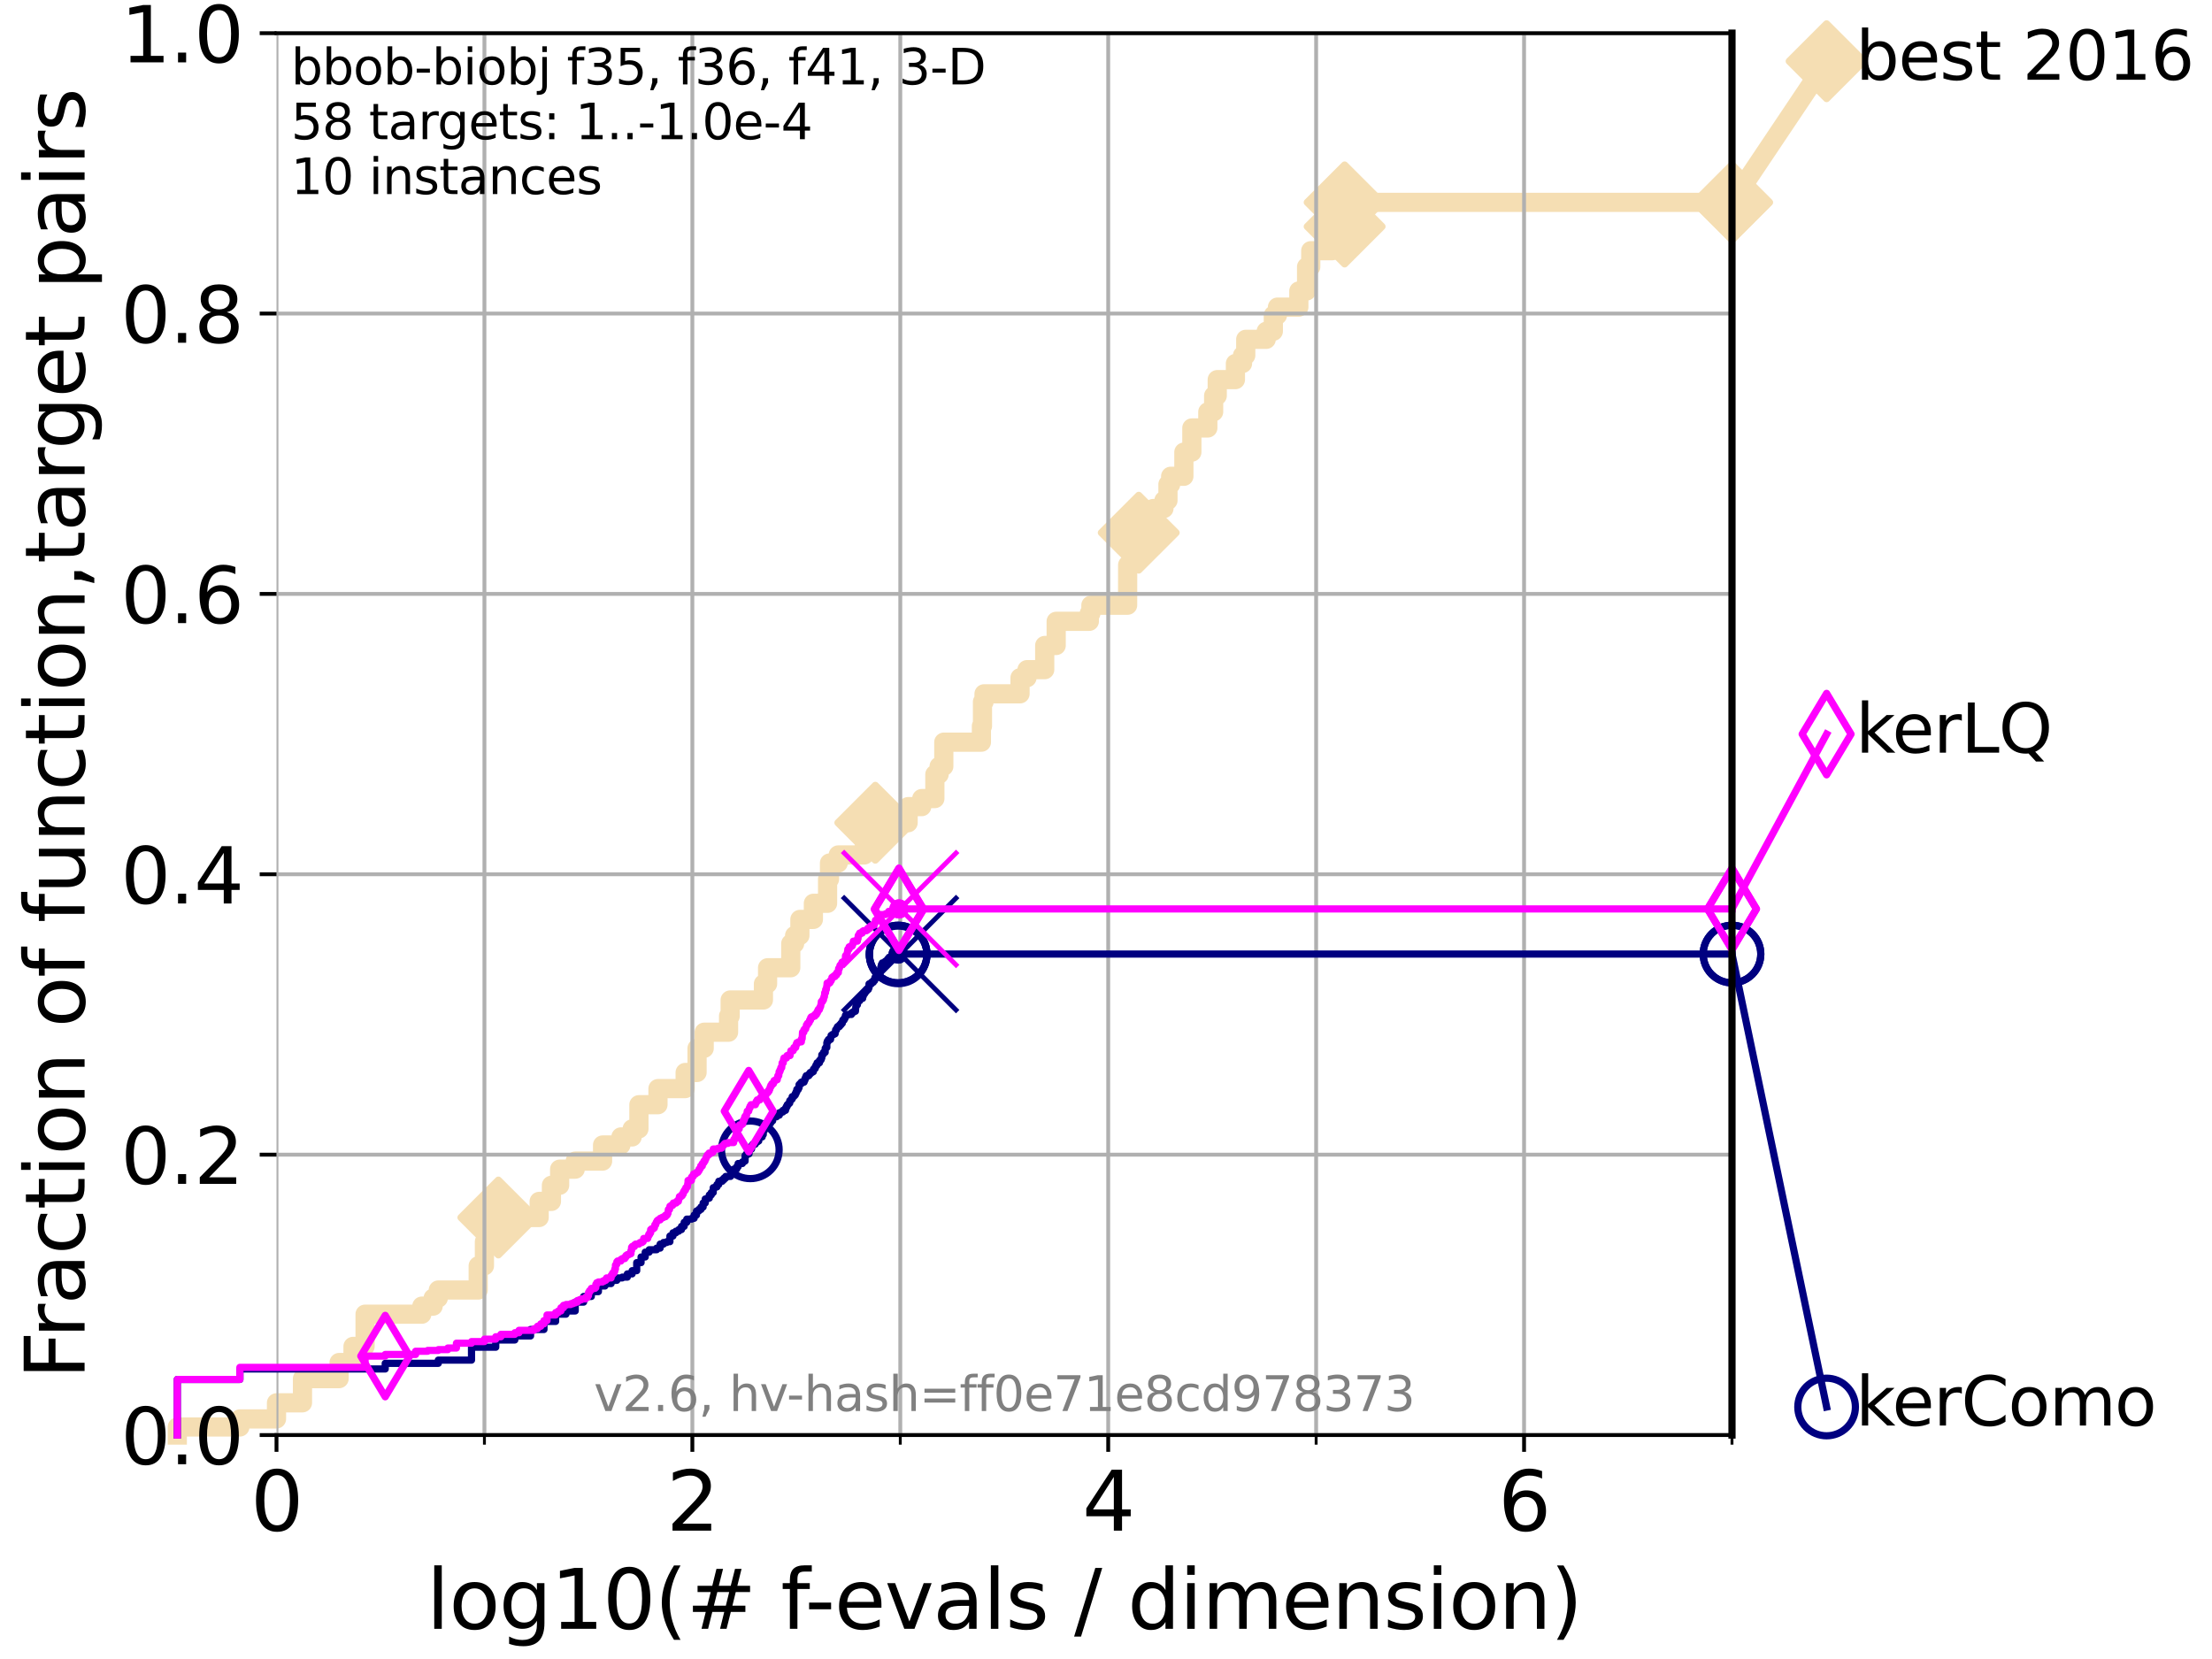 <?xml version="1.0" encoding="utf-8" standalone="no"?>
<!DOCTYPE svg PUBLIC "-//W3C//DTD SVG 1.1//EN"
  "http://www.w3.org/Graphics/SVG/1.1/DTD/svg11.dtd">
<svg xmlns:xlink="http://www.w3.org/1999/xlink" width="460.8pt" height="345.6pt" viewBox="0 0 460.8 345.6" xmlns="http://www.w3.org/2000/svg" version="1.1">
 <defs>
  <style type="text/css">*{stroke-linejoin: round; stroke-linecap: butt}</style>
 </defs>
 <g id="figure_1">
  <g id="patch_1">
   <path d="M 0 345.6 
L 460.8 345.6 
L 460.8 0 
L 0 0 
z
" style="fill: #ffffff"/>
  </g>
  <g id="axes_1">
   <g id="patch_2">
    <path d="M 57.6 298.944 
L 360.806 298.944 
L 360.806 6.912 
L 57.6 6.912 
z
" style="fill: #ffffff"/>
   </g>
   <g id="line2d_1">
    <path d="M 36.933 298.944 
L 36.933 297.266 
L 49.973 297.266 
L 49.973 295.587 
L 57.6 295.587 
L 57.6 292.231 
L 63.012 292.231 
L 63.012 287.196 
L 70.639 287.196 
L 70.639 283.839 
L 73.539 283.839 
L 73.539 280.482 
L 76.051 280.482 
L 76.051 273.769 
L 87.876 273.769 
L 87.876 272.09 
L 90.231 272.09 
L 90.231 270.412 
L 91.306 270.412 
L 91.306 268.734 
L 99.617 268.734 
L 99.617 263.699 
L 100.915 263.699 
L 100.915 258.664 
L 103.815 258.664 
L 103.815 253.629 
L 112.318 253.629 
L 112.318 250.272 
L 114.872 250.272 
L 114.872 246.915 
L 116.584 246.915 
L 116.584 243.559 
L 119.831 243.559 
L 119.831 241.88 
L 125.527 241.88 
L 125.527 238.524 
L 129.348 238.524 
L 129.348 236.845 
L 131.686 236.845 
L 131.686 235.167 
L 133.098 235.167 
L 133.098 230.132 
L 137.067 230.132 
L 137.067 226.775 
L 142.73 226.775 
L 142.73 223.418 
L 145.208 223.418 
L 145.208 218.383 
L 146.695 218.383 
L 146.695 215.027 
L 151.774 215.027 
L 151.774 211.67 
L 152.107 211.67 
L 152.107 208.313 
L 159.034 208.313 
L 159.034 204.957 
L 159.899 204.957 
L 159.899 201.6 
L 164.729 201.6 
L 164.729 196.565 
L 165.534 196.565 
L 165.534 194.887 
L 166.633 194.887 
L 166.633 191.53 
L 169.443 191.53 
L 169.443 188.173 
L 172.399 188.173 
L 172.399 183.138 
L 172.801 183.138 
L 172.801 179.782 
L 174.619 179.782 
L 174.619 178.103 
L 180.049 178.103 
L 180.049 176.425 
L 182.342 176.425 
L 182.342 171.39 
L 189.178 171.39 
L 189.178 168.033 
L 192.017 168.033 
L 192.017 166.355 
L 194.75 166.355 
L 194.75 161.32 
L 195.635 161.32 
L 195.635 159.641 
L 196.613 159.641 
L 196.613 154.606 
L 204.446 154.606 
L 204.446 151.25 
L 204.667 151.25 
L 204.667 146.215 
L 204.992 146.215 
L 204.992 144.536 
L 212.492 144.536 
L 212.492 141.18 
L 213.944 141.18 
L 213.944 139.501 
L 217.633 139.501 
L 217.633 134.466 
L 220.022 134.466 
L 220.022 129.431 
L 226.93 129.431 
L 226.93 127.753 
L 227.256 127.753 
L 227.256 126.074 
L 234.902 126.074 
L 234.915 117.683 
L 235.588 117.683 
L 235.588 112.648 
L 237.22 112.648 
L 237.22 110.969 
L 240.233 110.969 
L 240.233 105.934 
L 242.468 105.934 
L 242.468 104.256 
L 243.309 104.256 
L 243.309 100.899 
L 243.87 100.899 
L 243.87 99.221 
L 246.622 99.221 
L 246.622 94.186 
L 248.284 94.186 
L 248.284 89.151 
L 251.611 89.151 
L 251.611 85.794 
L 252.824 85.794 
L 252.824 82.438 
L 253.572 82.438 
L 253.572 79.081 
L 257.36 79.081 
L 257.36 75.724 
L 258.839 75.724 
L 258.839 74.046 
L 259.51 74.046 
L 259.51 70.689 
L 263.775 70.689 
L 263.775 69.011 
L 265.257 69.011 
L 265.257 65.654 
L 266.118 65.654 
L 266.118 63.976 
L 270.572 63.976 
L 270.572 60.619 
L 272.185 60.619 
L 272.185 55.584 
L 273.053 55.584 
L 273.053 52.227 
L 277.518 52.227 
L 277.518 47.192 
L 280.11 47.192 
L 280.11 42.157 
L 360.806 42.157 
L 360.806 42.157 
" style="fill: none; stroke: #f5deb3; stroke-width: 4; stroke-linecap: square"/>
   </g>
   <g id="line2d_2">
    <defs>
     <path id="m4612934dc3" d="M -0 7.778 
L 7.778 0 
L 0 -7.778 
L -7.778 -0 
z
" style="stroke: #f5deb3; stroke-width: 1.5; stroke-linejoin: miter"/>
    </defs>
    <g>
     <use xlink:href="#m4612934dc3" x="103.815" y="253.629" style="fill: #f5deb3; stroke: #f5deb3; stroke-width: 1.5; stroke-linejoin: miter"/>
     <use xlink:href="#m4612934dc3" x="182.342" y="171.39" style="fill: #f5deb3; stroke: #f5deb3; stroke-width: 1.5; stroke-linejoin: miter"/>
     <use xlink:href="#m4612934dc3" x="237.22" y="110.969" style="fill: #f5deb3; stroke: #f5deb3; stroke-width: 1.5; stroke-linejoin: miter"/>
     <use xlink:href="#m4612934dc3" x="280.11" y="47.192" style="fill: #f5deb3; stroke: #f5deb3; stroke-width: 1.5; stroke-linejoin: miter"/>
     <use xlink:href="#m4612934dc3" x="280.11" y="42.157" style="fill: #f5deb3; stroke: #f5deb3; stroke-width: 1.5; stroke-linejoin: miter"/>
     <use xlink:href="#m4612934dc3" x="360.806" y="42.157" style="fill: #f5deb3; stroke: #f5deb3; stroke-width: 1.5; stroke-linejoin: miter"/>
    </g>
   </g>
   <g id="line2d_3">
    <path style="fill: none; stroke: #f5deb3; stroke-width: 4; stroke-linecap: square"/>
    <g/>
   </g>
   <g id="line2d_4">
    <path d="M 360.806 42.157 
L 380.515 12.753 
" style="fill: none; stroke: #f5deb3; stroke-width: 4; stroke-linecap: square"/>
    <g>
     <use xlink:href="#m4612934dc3" x="360.806" y="42.157" style="fill: #f5deb3; stroke: #f5deb3; stroke-width: 1.5; stroke-linejoin: miter"/>
     <use xlink:href="#m4612934dc3" x="380.515" y="12.753" style="fill: #f5deb3; stroke: #f5deb3; stroke-width: 1.5; stroke-linejoin: miter"/>
    </g>
   </g>
   <g id="matplotlib.axis_1">
    <g id="xtick_1">
     <g id="line2d_5">
      <path d="M 57.6 298.944 
L 57.6 6.912 
" clip-path="url(#p4a534bce22)" style="fill: none; stroke: #b0b0b0; stroke-width: 0.8; stroke-linecap: square"/>
     </g>
     <g id="line2d_6">
      <defs>
       <path id="mc78ce3e5a0" d="M 0 0 
L 0 3.5 
" style="stroke: #000000; stroke-width: 0.8"/>
      </defs>
      <g>
       <use xlink:href="#mc78ce3e5a0" x="57.6" y="298.944" style="stroke: #000000; stroke-width: 0.8"/>
      </g>
     </g>
     <g id="text_1">
      <!-- 0 -->
      <g transform="translate(52.192 318.861) scale(0.17 -0.17)">
       <defs>
        <path id="DejaVuSans-30" d="M 2034 4250 
Q 1547 4250 1301 3770 
Q 1056 3291 1056 2328 
Q 1056 1369 1301 889 
Q 1547 409 2034 409 
Q 2525 409 2770 889 
Q 3016 1369 3016 2328 
Q 3016 3291 2770 3770 
Q 2525 4250 2034 4250 
z
M 2034 4750 
Q 2819 4750 3233 4129 
Q 3647 3509 3647 2328 
Q 3647 1150 3233 529 
Q 2819 -91 2034 -91 
Q 1250 -91 836 529 
Q 422 1150 422 2328 
Q 422 3509 836 4129 
Q 1250 4750 2034 4750 
z
" transform="scale(0.016)"/>
       </defs>
       <use xlink:href="#DejaVuSans-30"/>
      </g>
     </g>
    </g>
    <g id="xtick_2">
     <g id="line2d_7">
      <path d="M 144.23 298.944 
L 144.23 6.912 
" clip-path="url(#p4a534bce22)" style="fill: none; stroke: #b0b0b0; stroke-width: 0.8; stroke-linecap: square"/>
     </g>
     <g id="line2d_8">
      <g>
       <use xlink:href="#mc78ce3e5a0" x="144.23" y="298.944" style="stroke: #000000; stroke-width: 0.8"/>
      </g>
     </g>
     <g id="text_2">
      <!-- 2 -->
      <g transform="translate(138.822 318.861) scale(0.17 -0.17)">
       <defs>
        <path id="DejaVuSans-32" d="M 1228 531 
L 3431 531 
L 3431 0 
L 469 0 
L 469 531 
Q 828 903 1448 1529 
Q 2069 2156 2228 2338 
Q 2531 2678 2651 2914 
Q 2772 3150 2772 3378 
Q 2772 3750 2511 3984 
Q 2250 4219 1831 4219 
Q 1534 4219 1204 4116 
Q 875 4013 500 3803 
L 500 4441 
Q 881 4594 1212 4672 
Q 1544 4750 1819 4750 
Q 2544 4750 2975 4387 
Q 3406 4025 3406 3419 
Q 3406 3131 3298 2873 
Q 3191 2616 2906 2266 
Q 2828 2175 2409 1742 
Q 1991 1309 1228 531 
z
" transform="scale(0.016)"/>
       </defs>
       <use xlink:href="#DejaVuSans-32"/>
      </g>
     </g>
    </g>
    <g id="xtick_3">
     <g id="line2d_9">
      <path d="M 230.861 298.944 
L 230.861 6.912 
" clip-path="url(#p4a534bce22)" style="fill: none; stroke: #b0b0b0; stroke-width: 0.8; stroke-linecap: square"/>
     </g>
     <g id="line2d_10">
      <g>
       <use xlink:href="#mc78ce3e5a0" x="230.861" y="298.944" style="stroke: #000000; stroke-width: 0.8"/>
      </g>
     </g>
     <g id="text_3">
      <!-- 4 -->
      <g transform="translate(225.453 318.861) scale(0.17 -0.17)">
       <defs>
        <path id="DejaVuSans-34" d="M 2419 4116 
L 825 1625 
L 2419 1625 
L 2419 4116 
z
M 2253 4666 
L 3047 4666 
L 3047 1625 
L 3713 1625 
L 3713 1100 
L 3047 1100 
L 3047 0 
L 2419 0 
L 2419 1100 
L 313 1100 
L 313 1709 
L 2253 4666 
z
" transform="scale(0.016)"/>
       </defs>
       <use xlink:href="#DejaVuSans-34"/>
      </g>
     </g>
    </g>
    <g id="xtick_4">
     <g id="line2d_11">
      <path d="M 317.491 298.944 
L 317.491 6.912 
" clip-path="url(#p4a534bce22)" style="fill: none; stroke: #b0b0b0; stroke-width: 0.8; stroke-linecap: square"/>
     </g>
     <g id="line2d_12">
      <g>
       <use xlink:href="#mc78ce3e5a0" x="317.491" y="298.944" style="stroke: #000000; stroke-width: 0.8"/>
      </g>
     </g>
     <g id="text_4">
      <!-- 6 -->
      <g transform="translate(312.083 318.861) scale(0.17 -0.17)">
       <defs>
        <path id="DejaVuSans-36" d="M 2113 2584 
Q 1688 2584 1439 2293 
Q 1191 2003 1191 1497 
Q 1191 994 1439 701 
Q 1688 409 2113 409 
Q 2538 409 2786 701 
Q 3034 994 3034 1497 
Q 3034 2003 2786 2293 
Q 2538 2584 2113 2584 
z
M 3366 4563 
L 3366 3988 
Q 3128 4100 2886 4159 
Q 2644 4219 2406 4219 
Q 1781 4219 1451 3797 
Q 1122 3375 1075 2522 
Q 1259 2794 1537 2939 
Q 1816 3084 2150 3084 
Q 2853 3084 3261 2657 
Q 3669 2231 3669 1497 
Q 3669 778 3244 343 
Q 2819 -91 2113 -91 
Q 1303 -91 875 529 
Q 447 1150 447 2328 
Q 447 3434 972 4092 
Q 1497 4750 2381 4750 
Q 2619 4750 2861 4703 
Q 3103 4656 3366 4563 
z
" transform="scale(0.016)"/>
       </defs>
       <use xlink:href="#DejaVuSans-36"/>
      </g>
     </g>
    </g>
    <g id="xtick_5">
     <g id="line2d_13">
      <path d="M 100.915 298.944 
L 100.915 6.912 
" clip-path="url(#p4a534bce22)" style="fill: none; stroke: #b0b0b0; stroke-width: 0.8; stroke-linecap: square"/>
     </g>
     <g id="line2d_14">
      <defs>
       <path id="m0570fba254" d="M 0 0 
L 0 2 
" style="stroke: #000000; stroke-width: 0.6"/>
      </defs>
      <g>
       <use xlink:href="#m0570fba254" x="100.915" y="298.944" style="stroke: #000000; stroke-width: 0.6"/>
      </g>
     </g>
    </g>
    <g id="xtick_6">
     <g id="line2d_15">
      <path d="M 187.546 298.944 
L 187.546 6.912 
" clip-path="url(#p4a534bce22)" style="fill: none; stroke: #b0b0b0; stroke-width: 0.8; stroke-linecap: square"/>
     </g>
     <g id="line2d_16">
      <g>
       <use xlink:href="#m0570fba254" x="187.546" y="298.944" style="stroke: #000000; stroke-width: 0.6"/>
      </g>
     </g>
    </g>
    <g id="xtick_7">
     <g id="line2d_17">
      <path d="M 274.176 298.944 
L 274.176 6.912 
" clip-path="url(#p4a534bce22)" style="fill: none; stroke: #b0b0b0; stroke-width: 0.8; stroke-linecap: square"/>
     </g>
     <g id="line2d_18">
      <g>
       <use xlink:href="#m0570fba254" x="274.176" y="298.944" style="stroke: #000000; stroke-width: 0.6"/>
      </g>
     </g>
    </g>
    <g id="xtick_8">
     <g id="line2d_19">
      <path d="M 360.806 298.944 
L 360.806 6.912 
" clip-path="url(#p4a534bce22)" style="fill: none; stroke: #b0b0b0; stroke-width: 0.8; stroke-linecap: square"/>
     </g>
     <g id="line2d_20">
      <g>
       <use xlink:href="#m0570fba254" x="360.806" y="298.944" style="stroke: #000000; stroke-width: 0.6"/>
      </g>
     </g>
    </g>
    <g id="text_5">
     <!-- log10(# f-evals / dimension) -->
     <g transform="translate(88.823 339.314) scale(0.17 -0.17)">
      <defs>
       <path id="DejaVuSans-6c" d="M 603 4863 
L 1178 4863 
L 1178 0 
L 603 0 
L 603 4863 
z
" transform="scale(0.016)"/>
       <path id="DejaVuSans-6f" d="M 1959 3097 
Q 1497 3097 1228 2736 
Q 959 2375 959 1747 
Q 959 1119 1226 758 
Q 1494 397 1959 397 
Q 2419 397 2687 759 
Q 2956 1122 2956 1747 
Q 2956 2369 2687 2733 
Q 2419 3097 1959 3097 
z
M 1959 3584 
Q 2709 3584 3137 3096 
Q 3566 2609 3566 1747 
Q 3566 888 3137 398 
Q 2709 -91 1959 -91 
Q 1206 -91 779 398 
Q 353 888 353 1747 
Q 353 2609 779 3096 
Q 1206 3584 1959 3584 
z
" transform="scale(0.016)"/>
       <path id="DejaVuSans-67" d="M 2906 1791 
Q 2906 2416 2648 2759 
Q 2391 3103 1925 3103 
Q 1463 3103 1205 2759 
Q 947 2416 947 1791 
Q 947 1169 1205 825 
Q 1463 481 1925 481 
Q 2391 481 2648 825 
Q 2906 1169 2906 1791 
z
M 3481 434 
Q 3481 -459 3084 -895 
Q 2688 -1331 1869 -1331 
Q 1566 -1331 1297 -1286 
Q 1028 -1241 775 -1147 
L 775 -588 
Q 1028 -725 1275 -790 
Q 1522 -856 1778 -856 
Q 2344 -856 2625 -561 
Q 2906 -266 2906 331 
L 2906 616 
Q 2728 306 2450 153 
Q 2172 0 1784 0 
Q 1141 0 747 490 
Q 353 981 353 1791 
Q 353 2603 747 3093 
Q 1141 3584 1784 3584 
Q 2172 3584 2450 3431 
Q 2728 3278 2906 2969 
L 2906 3500 
L 3481 3500 
L 3481 434 
z
" transform="scale(0.016)"/>
       <path id="DejaVuSans-31" d="M 794 531 
L 1825 531 
L 1825 4091 
L 703 3866 
L 703 4441 
L 1819 4666 
L 2450 4666 
L 2450 531 
L 3481 531 
L 3481 0 
L 794 0 
L 794 531 
z
" transform="scale(0.016)"/>
       <path id="DejaVuSans-28" d="M 1984 4856 
Q 1566 4138 1362 3434 
Q 1159 2731 1159 2009 
Q 1159 1288 1364 580 
Q 1569 -128 1984 -844 
L 1484 -844 
Q 1016 -109 783 600 
Q 550 1309 550 2009 
Q 550 2706 781 3412 
Q 1013 4119 1484 4856 
L 1984 4856 
z
" transform="scale(0.016)"/>
       <path id="DejaVuSans-23" d="M 3272 2816 
L 2363 2816 
L 2100 1772 
L 3016 1772 
L 3272 2816 
z
M 2803 4594 
L 2478 3297 
L 3391 3297 
L 3719 4594 
L 4219 4594 
L 3897 3297 
L 4872 3297 
L 4872 2816 
L 3775 2816 
L 3519 1772 
L 4513 1772 
L 4513 1294 
L 3397 1294 
L 3072 0 
L 2572 0 
L 2894 1294 
L 1978 1294 
L 1656 0 
L 1153 0 
L 1478 1294 
L 494 1294 
L 494 1772 
L 1594 1772 
L 1856 2816 
L 850 2816 
L 850 3297 
L 1978 3297 
L 2297 4594 
L 2803 4594 
z
" transform="scale(0.016)"/>
       <path id="DejaVuSans-20" transform="scale(0.016)"/>
       <path id="DejaVuSans-66" d="M 2375 4863 
L 2375 4384 
L 1825 4384 
Q 1516 4384 1395 4259 
Q 1275 4134 1275 3809 
L 1275 3500 
L 2222 3500 
L 2222 3053 
L 1275 3053 
L 1275 0 
L 697 0 
L 697 3053 
L 147 3053 
L 147 3500 
L 697 3500 
L 697 3744 
Q 697 4328 969 4595 
Q 1241 4863 1831 4863 
L 2375 4863 
z
" transform="scale(0.016)"/>
       <path id="DejaVuSans-2d" d="M 313 2009 
L 1997 2009 
L 1997 1497 
L 313 1497 
L 313 2009 
z
" transform="scale(0.016)"/>
       <path id="DejaVuSans-65" d="M 3597 1894 
L 3597 1613 
L 953 1613 
Q 991 1019 1311 708 
Q 1631 397 2203 397 
Q 2534 397 2845 478 
Q 3156 559 3463 722 
L 3463 178 
Q 3153 47 2828 -22 
Q 2503 -91 2169 -91 
Q 1331 -91 842 396 
Q 353 884 353 1716 
Q 353 2575 817 3079 
Q 1281 3584 2069 3584 
Q 2775 3584 3186 3129 
Q 3597 2675 3597 1894 
z
M 3022 2063 
Q 3016 2534 2758 2815 
Q 2500 3097 2075 3097 
Q 1594 3097 1305 2825 
Q 1016 2553 972 2059 
L 3022 2063 
z
" transform="scale(0.016)"/>
       <path id="DejaVuSans-76" d="M 191 3500 
L 800 3500 
L 1894 563 
L 2988 3500 
L 3597 3500 
L 2284 0 
L 1503 0 
L 191 3500 
z
" transform="scale(0.016)"/>
       <path id="DejaVuSans-61" d="M 2194 1759 
Q 1497 1759 1228 1600 
Q 959 1441 959 1056 
Q 959 750 1161 570 
Q 1363 391 1709 391 
Q 2188 391 2477 730 
Q 2766 1069 2766 1631 
L 2766 1759 
L 2194 1759 
z
M 3341 1997 
L 3341 0 
L 2766 0 
L 2766 531 
Q 2569 213 2275 61 
Q 1981 -91 1556 -91 
Q 1019 -91 701 211 
Q 384 513 384 1019 
Q 384 1609 779 1909 
Q 1175 2209 1959 2209 
L 2766 2209 
L 2766 2266 
Q 2766 2663 2505 2880 
Q 2244 3097 1772 3097 
Q 1472 3097 1187 3025 
Q 903 2953 641 2809 
L 641 3341 
Q 956 3463 1253 3523 
Q 1550 3584 1831 3584 
Q 2591 3584 2966 3190 
Q 3341 2797 3341 1997 
z
" transform="scale(0.016)"/>
       <path id="DejaVuSans-73" d="M 2834 3397 
L 2834 2853 
Q 2591 2978 2328 3040 
Q 2066 3103 1784 3103 
Q 1356 3103 1142 2972 
Q 928 2841 928 2578 
Q 928 2378 1081 2264 
Q 1234 2150 1697 2047 
L 1894 2003 
Q 2506 1872 2764 1633 
Q 3022 1394 3022 966 
Q 3022 478 2636 193 
Q 2250 -91 1575 -91 
Q 1294 -91 989 -36 
Q 684 19 347 128 
L 347 722 
Q 666 556 975 473 
Q 1284 391 1588 391 
Q 1994 391 2212 530 
Q 2431 669 2431 922 
Q 2431 1156 2273 1281 
Q 2116 1406 1581 1522 
L 1381 1569 
Q 847 1681 609 1914 
Q 372 2147 372 2553 
Q 372 3047 722 3315 
Q 1072 3584 1716 3584 
Q 2034 3584 2315 3537 
Q 2597 3491 2834 3397 
z
" transform="scale(0.016)"/>
       <path id="DejaVuSans-2f" d="M 1625 4666 
L 2156 4666 
L 531 -594 
L 0 -594 
L 1625 4666 
z
" transform="scale(0.016)"/>
       <path id="DejaVuSans-64" d="M 2906 2969 
L 2906 4863 
L 3481 4863 
L 3481 0 
L 2906 0 
L 2906 525 
Q 2725 213 2448 61 
Q 2172 -91 1784 -91 
Q 1150 -91 751 415 
Q 353 922 353 1747 
Q 353 2572 751 3078 
Q 1150 3584 1784 3584 
Q 2172 3584 2448 3432 
Q 2725 3281 2906 2969 
z
M 947 1747 
Q 947 1113 1208 752 
Q 1469 391 1925 391 
Q 2381 391 2643 752 
Q 2906 1113 2906 1747 
Q 2906 2381 2643 2742 
Q 2381 3103 1925 3103 
Q 1469 3103 1208 2742 
Q 947 2381 947 1747 
z
" transform="scale(0.016)"/>
       <path id="DejaVuSans-69" d="M 603 3500 
L 1178 3500 
L 1178 0 
L 603 0 
L 603 3500 
z
M 603 4863 
L 1178 4863 
L 1178 4134 
L 603 4134 
L 603 4863 
z
" transform="scale(0.016)"/>
       <path id="DejaVuSans-6d" d="M 3328 2828 
Q 3544 3216 3844 3400 
Q 4144 3584 4550 3584 
Q 5097 3584 5394 3201 
Q 5691 2819 5691 2113 
L 5691 0 
L 5113 0 
L 5113 2094 
Q 5113 2597 4934 2840 
Q 4756 3084 4391 3084 
Q 3944 3084 3684 2787 
Q 3425 2491 3425 1978 
L 3425 0 
L 2847 0 
L 2847 2094 
Q 2847 2600 2669 2842 
Q 2491 3084 2119 3084 
Q 1678 3084 1418 2786 
Q 1159 2488 1159 1978 
L 1159 0 
L 581 0 
L 581 3500 
L 1159 3500 
L 1159 2956 
Q 1356 3278 1631 3431 
Q 1906 3584 2284 3584 
Q 2666 3584 2933 3390 
Q 3200 3197 3328 2828 
z
" transform="scale(0.016)"/>
       <path id="DejaVuSans-6e" d="M 3513 2113 
L 3513 0 
L 2938 0 
L 2938 2094 
Q 2938 2591 2744 2837 
Q 2550 3084 2163 3084 
Q 1697 3084 1428 2787 
Q 1159 2491 1159 1978 
L 1159 0 
L 581 0 
L 581 3500 
L 1159 3500 
L 1159 2956 
Q 1366 3272 1645 3428 
Q 1925 3584 2291 3584 
Q 2894 3584 3203 3211 
Q 3513 2838 3513 2113 
z
" transform="scale(0.016)"/>
       <path id="DejaVuSans-29" d="M 513 4856 
L 1013 4856 
Q 1481 4119 1714 3412 
Q 1947 2706 1947 2009 
Q 1947 1309 1714 600 
Q 1481 -109 1013 -844 
L 513 -844 
Q 928 -128 1133 580 
Q 1338 1288 1338 2009 
Q 1338 2731 1133 3434 
Q 928 4138 513 4856 
z
" transform="scale(0.016)"/>
      </defs>
      <use xlink:href="#DejaVuSans-6c"/>
      <use xlink:href="#DejaVuSans-6f" x="27.783"/>
      <use xlink:href="#DejaVuSans-67" x="88.965"/>
      <use xlink:href="#DejaVuSans-31" x="152.441"/>
      <use xlink:href="#DejaVuSans-30" x="216.064"/>
      <use xlink:href="#DejaVuSans-28" x="279.688"/>
      <use xlink:href="#DejaVuSans-23" x="318.701"/>
      <use xlink:href="#DejaVuSans-20" x="402.49"/>
      <use xlink:href="#DejaVuSans-66" x="434.277"/>
      <use xlink:href="#DejaVuSans-2d" x="463.982"/>
      <use xlink:href="#DejaVuSans-65" x="500.066"/>
      <use xlink:href="#DejaVuSans-76" x="561.59"/>
      <use xlink:href="#DejaVuSans-61" x="620.77"/>
      <use xlink:href="#DejaVuSans-6c" x="682.049"/>
      <use xlink:href="#DejaVuSans-73" x="709.832"/>
      <use xlink:href="#DejaVuSans-20" x="761.932"/>
      <use xlink:href="#DejaVuSans-2f" x="793.719"/>
      <use xlink:href="#DejaVuSans-20" x="827.41"/>
      <use xlink:href="#DejaVuSans-64" x="859.197"/>
      <use xlink:href="#DejaVuSans-69" x="922.674"/>
      <use xlink:href="#DejaVuSans-6d" x="950.457"/>
      <use xlink:href="#DejaVuSans-65" x="1047.869"/>
      <use xlink:href="#DejaVuSans-6e" x="1109.393"/>
      <use xlink:href="#DejaVuSans-73" x="1172.771"/>
      <use xlink:href="#DejaVuSans-69" x="1224.871"/>
      <use xlink:href="#DejaVuSans-6f" x="1252.654"/>
      <use xlink:href="#DejaVuSans-6e" x="1313.836"/>
      <use xlink:href="#DejaVuSans-29" x="1377.215"/>
     </g>
    </g>
   </g>
   <g id="matplotlib.axis_2">
    <g id="ytick_1">
     <g id="line2d_21">
      <path d="M 57.6 298.944 
L 360.806 298.944 
" clip-path="url(#p4a534bce22)" style="fill: none; stroke: #b0b0b0; stroke-width: 0.8; stroke-linecap: square"/>
     </g>
     <g id="line2d_22">
      <defs>
       <path id="md030d5654c" d="M 0 0 
L -3.5 0 
" style="stroke: #000000; stroke-width: 0.8"/>
      </defs>
      <g>
       <use xlink:href="#md030d5654c" x="57.6" y="298.944" style="stroke: #000000; stroke-width: 0.8"/>
      </g>
     </g>
     <g id="text_6">
      <!-- 0.0 -->
      <g transform="translate(25.155 305.023) scale(0.16 -0.16)">
       <defs>
        <path id="DejaVuSans-2e" d="M 684 794 
L 1344 794 
L 1344 0 
L 684 0 
L 684 794 
z
" transform="scale(0.016)"/>
       </defs>
       <use xlink:href="#DejaVuSans-30"/>
       <use xlink:href="#DejaVuSans-2e" x="63.623"/>
       <use xlink:href="#DejaVuSans-30" x="95.41"/>
      </g>
     </g>
    </g>
    <g id="ytick_2">
     <g id="line2d_23">
      <path d="M 57.6 240.538 
L 360.806 240.538 
" clip-path="url(#p4a534bce22)" style="fill: none; stroke: #b0b0b0; stroke-width: 0.8; stroke-linecap: square"/>
     </g>
     <g id="line2d_24">
      <g>
       <use xlink:href="#md030d5654c" x="57.6" y="240.538" style="stroke: #000000; stroke-width: 0.8"/>
      </g>
     </g>
     <g id="text_7">
      <!-- 0.2 -->
      <g transform="translate(25.155 246.616) scale(0.16 -0.16)">
       <use xlink:href="#DejaVuSans-30"/>
       <use xlink:href="#DejaVuSans-2e" x="63.623"/>
       <use xlink:href="#DejaVuSans-32" x="95.41"/>
      </g>
     </g>
    </g>
    <g id="ytick_3">
     <g id="line2d_25">
      <path d="M 57.6 182.131 
L 360.806 182.131 
" clip-path="url(#p4a534bce22)" style="fill: none; stroke: #b0b0b0; stroke-width: 0.8; stroke-linecap: square"/>
     </g>
     <g id="line2d_26">
      <g>
       <use xlink:href="#md030d5654c" x="57.6" y="182.131" style="stroke: #000000; stroke-width: 0.8"/>
      </g>
     </g>
     <g id="text_8">
      <!-- 0.4 -->
      <g transform="translate(25.155 188.21) scale(0.16 -0.16)">
       <use xlink:href="#DejaVuSans-30"/>
       <use xlink:href="#DejaVuSans-2e" x="63.623"/>
       <use xlink:href="#DejaVuSans-34" x="95.41"/>
      </g>
     </g>
    </g>
    <g id="ytick_4">
     <g id="line2d_27">
      <path d="M 57.6 123.725 
L 360.806 123.725 
" clip-path="url(#p4a534bce22)" style="fill: none; stroke: #b0b0b0; stroke-width: 0.8; stroke-linecap: square"/>
     </g>
     <g id="line2d_28">
      <g>
       <use xlink:href="#md030d5654c" x="57.6" y="123.725" style="stroke: #000000; stroke-width: 0.8"/>
      </g>
     </g>
     <g id="text_9">
      <!-- 0.6 -->
      <g transform="translate(25.155 129.804) scale(0.16 -0.16)">
       <use xlink:href="#DejaVuSans-30"/>
       <use xlink:href="#DejaVuSans-2e" x="63.623"/>
       <use xlink:href="#DejaVuSans-36" x="95.41"/>
      </g>
     </g>
    </g>
    <g id="ytick_5">
     <g id="line2d_29">
      <path d="M 57.6 65.318 
L 360.806 65.318 
" clip-path="url(#p4a534bce22)" style="fill: none; stroke: #b0b0b0; stroke-width: 0.8; stroke-linecap: square"/>
     </g>
     <g id="line2d_30">
      <g>
       <use xlink:href="#md030d5654c" x="57.6" y="65.318" style="stroke: #000000; stroke-width: 0.8"/>
      </g>
     </g>
     <g id="text_10">
      <!-- 0.8 -->
      <g transform="translate(25.155 71.397) scale(0.16 -0.16)">
       <defs>
        <path id="DejaVuSans-38" d="M 2034 2216 
Q 1584 2216 1326 1975 
Q 1069 1734 1069 1313 
Q 1069 891 1326 650 
Q 1584 409 2034 409 
Q 2484 409 2743 651 
Q 3003 894 3003 1313 
Q 3003 1734 2745 1975 
Q 2488 2216 2034 2216 
z
M 1403 2484 
Q 997 2584 770 2862 
Q 544 3141 544 3541 
Q 544 4100 942 4425 
Q 1341 4750 2034 4750 
Q 2731 4750 3128 4425 
Q 3525 4100 3525 3541 
Q 3525 3141 3298 2862 
Q 3072 2584 2669 2484 
Q 3125 2378 3379 2068 
Q 3634 1759 3634 1313 
Q 3634 634 3220 271 
Q 2806 -91 2034 -91 
Q 1263 -91 848 271 
Q 434 634 434 1313 
Q 434 1759 690 2068 
Q 947 2378 1403 2484 
z
M 1172 3481 
Q 1172 3119 1398 2916 
Q 1625 2713 2034 2713 
Q 2441 2713 2670 2916 
Q 2900 3119 2900 3481 
Q 2900 3844 2670 4047 
Q 2441 4250 2034 4250 
Q 1625 4250 1398 4047 
Q 1172 3844 1172 3481 
z
" transform="scale(0.016)"/>
       </defs>
       <use xlink:href="#DejaVuSans-30"/>
       <use xlink:href="#DejaVuSans-2e" x="63.623"/>
       <use xlink:href="#DejaVuSans-38" x="95.41"/>
      </g>
     </g>
    </g>
    <g id="ytick_6">
     <g id="line2d_31">
      <path d="M 57.6 6.912 
L 360.806 6.912 
" clip-path="url(#p4a534bce22)" style="fill: none; stroke: #b0b0b0; stroke-width: 0.8; stroke-linecap: square"/>
     </g>
     <g id="line2d_32">
      <g>
       <use xlink:href="#md030d5654c" x="57.6" y="6.912" style="stroke: #000000; stroke-width: 0.8"/>
      </g>
     </g>
     <g id="text_11">
      <!-- 1.0 -->
      <g transform="translate(25.155 12.991) scale(0.16 -0.16)">
       <use xlink:href="#DejaVuSans-31"/>
       <use xlink:href="#DejaVuSans-2e" x="63.623"/>
       <use xlink:href="#DejaVuSans-30" x="95.41"/>
      </g>
     </g>
    </g>
    <g id="text_12">
     <!-- Fraction of function,target pairs -->
     <g transform="translate(17.62 287.313) rotate(-90) scale(0.17 -0.17)">
      <defs>
       <path id="DejaVuSans-46" d="M 628 4666 
L 3309 4666 
L 3309 4134 
L 1259 4134 
L 1259 2759 
L 3109 2759 
L 3109 2228 
L 1259 2228 
L 1259 0 
L 628 0 
L 628 4666 
z
" transform="scale(0.016)"/>
       <path id="DejaVuSans-72" d="M 2631 2963 
Q 2534 3019 2420 3045 
Q 2306 3072 2169 3072 
Q 1681 3072 1420 2755 
Q 1159 2438 1159 1844 
L 1159 0 
L 581 0 
L 581 3500 
L 1159 3500 
L 1159 2956 
Q 1341 3275 1631 3429 
Q 1922 3584 2338 3584 
Q 2397 3584 2469 3576 
Q 2541 3569 2628 3553 
L 2631 2963 
z
" transform="scale(0.016)"/>
       <path id="DejaVuSans-63" d="M 3122 3366 
L 3122 2828 
Q 2878 2963 2633 3030 
Q 2388 3097 2138 3097 
Q 1578 3097 1268 2742 
Q 959 2388 959 1747 
Q 959 1106 1268 751 
Q 1578 397 2138 397 
Q 2388 397 2633 464 
Q 2878 531 3122 666 
L 3122 134 
Q 2881 22 2623 -34 
Q 2366 -91 2075 -91 
Q 1284 -91 818 406 
Q 353 903 353 1747 
Q 353 2603 823 3093 
Q 1294 3584 2113 3584 
Q 2378 3584 2631 3529 
Q 2884 3475 3122 3366 
z
" transform="scale(0.016)"/>
       <path id="DejaVuSans-74" d="M 1172 4494 
L 1172 3500 
L 2356 3500 
L 2356 3053 
L 1172 3053 
L 1172 1153 
Q 1172 725 1289 603 
Q 1406 481 1766 481 
L 2356 481 
L 2356 0 
L 1766 0 
Q 1100 0 847 248 
Q 594 497 594 1153 
L 594 3053 
L 172 3053 
L 172 3500 
L 594 3500 
L 594 4494 
L 1172 4494 
z
" transform="scale(0.016)"/>
       <path id="DejaVuSans-75" d="M 544 1381 
L 544 3500 
L 1119 3500 
L 1119 1403 
Q 1119 906 1312 657 
Q 1506 409 1894 409 
Q 2359 409 2629 706 
Q 2900 1003 2900 1516 
L 2900 3500 
L 3475 3500 
L 3475 0 
L 2900 0 
L 2900 538 
Q 2691 219 2414 64 
Q 2138 -91 1772 -91 
Q 1169 -91 856 284 
Q 544 659 544 1381 
z
M 1991 3584 
L 1991 3584 
z
" transform="scale(0.016)"/>
       <path id="DejaVuSans-2c" d="M 750 794 
L 1409 794 
L 1409 256 
L 897 -744 
L 494 -744 
L 750 256 
L 750 794 
z
" transform="scale(0.016)"/>
       <path id="DejaVuSans-70" d="M 1159 525 
L 1159 -1331 
L 581 -1331 
L 581 3500 
L 1159 3500 
L 1159 2969 
Q 1341 3281 1617 3432 
Q 1894 3584 2278 3584 
Q 2916 3584 3314 3078 
Q 3713 2572 3713 1747 
Q 3713 922 3314 415 
Q 2916 -91 2278 -91 
Q 1894 -91 1617 61 
Q 1341 213 1159 525 
z
M 3116 1747 
Q 3116 2381 2855 2742 
Q 2594 3103 2138 3103 
Q 1681 3103 1420 2742 
Q 1159 2381 1159 1747 
Q 1159 1113 1420 752 
Q 1681 391 2138 391 
Q 2594 391 2855 752 
Q 3116 1113 3116 1747 
z
" transform="scale(0.016)"/>
      </defs>
      <use xlink:href="#DejaVuSans-46"/>
      <use xlink:href="#DejaVuSans-72" x="50.27"/>
      <use xlink:href="#DejaVuSans-61" x="91.383"/>
      <use xlink:href="#DejaVuSans-63" x="152.662"/>
      <use xlink:href="#DejaVuSans-74" x="207.643"/>
      <use xlink:href="#DejaVuSans-69" x="246.852"/>
      <use xlink:href="#DejaVuSans-6f" x="274.635"/>
      <use xlink:href="#DejaVuSans-6e" x="335.816"/>
      <use xlink:href="#DejaVuSans-20" x="399.195"/>
      <use xlink:href="#DejaVuSans-6f" x="430.982"/>
      <use xlink:href="#DejaVuSans-66" x="492.164"/>
      <use xlink:href="#DejaVuSans-20" x="527.369"/>
      <use xlink:href="#DejaVuSans-66" x="559.156"/>
      <use xlink:href="#DejaVuSans-75" x="594.361"/>
      <use xlink:href="#DejaVuSans-6e" x="657.74"/>
      <use xlink:href="#DejaVuSans-63" x="721.119"/>
      <use xlink:href="#DejaVuSans-74" x="776.1"/>
      <use xlink:href="#DejaVuSans-69" x="815.309"/>
      <use xlink:href="#DejaVuSans-6f" x="843.092"/>
      <use xlink:href="#DejaVuSans-6e" x="904.273"/>
      <use xlink:href="#DejaVuSans-2c" x="967.652"/>
      <use xlink:href="#DejaVuSans-74" x="999.439"/>
      <use xlink:href="#DejaVuSans-61" x="1038.648"/>
      <use xlink:href="#DejaVuSans-72" x="1099.928"/>
      <use xlink:href="#DejaVuSans-67" x="1139.291"/>
      <use xlink:href="#DejaVuSans-65" x="1202.768"/>
      <use xlink:href="#DejaVuSans-74" x="1264.291"/>
      <use xlink:href="#DejaVuSans-20" x="1303.5"/>
      <use xlink:href="#DejaVuSans-70" x="1335.287"/>
      <use xlink:href="#DejaVuSans-61" x="1398.764"/>
      <use xlink:href="#DejaVuSans-69" x="1460.043"/>
      <use xlink:href="#DejaVuSans-72" x="1487.826"/>
      <use xlink:href="#DejaVuSans-73" x="1528.939"/>
     </g>
    </g>
   </g>
   <g id="line2d_33">
    <defs>
     <path id="m811c7eae61" d="M 0 1.5 
C 0.398 1.5 0.779 1.342 1.061 1.061 
C 1.342 0.779 1.5 0.398 1.5 0 
C 1.5 -0.398 1.342 -0.779 1.061 -1.061 
C 0.779 -1.342 0.398 -1.5 0 -1.5 
C -0.398 -1.5 -0.779 -1.342 -1.061 -1.061 
C -1.342 -0.779 -1.5 -0.398 -1.5 0 
C -1.5 0.398 -1.342 0.779 -1.061 1.061 
C -0.779 1.342 -0.398 1.5 0 1.5 
z
" style="stroke: #f5deb3"/>
    </defs>
    <g>
     <use xlink:href="#m811c7eae61" x="280.11" y="42.157" style="fill: #f5deb3; stroke: #f5deb3"/>
     <use xlink:href="#m811c7eae61" x="280.11" y="42.157" style="fill: #f5deb3; stroke: #f5deb3"/>
    </g>
   </g>
   <g id="line2d_34">
    <defs>
     <path id="m140741e4b5" d="M 0 1.5 
C 0.398 1.5 0.779 1.342 1.061 1.061 
C 1.342 0.779 1.5 0.398 1.5 0 
C 1.5 -0.398 1.342 -0.779 1.061 -1.061 
C 0.779 -1.342 0.398 -1.5 0 -1.5 
C -0.398 -1.5 -0.779 -1.342 -1.061 -1.061 
C -1.342 -0.779 -1.5 -0.398 -1.5 0 
C -1.5 0.398 -1.342 0.779 -1.061 1.061 
C -0.779 1.342 -0.398 1.5 0 1.5 
z
" style="stroke: #000080"/>
    </defs>
    <g>
     <use xlink:href="#m140741e4b5" x="187.101" y="198.747" style="fill: #000080; stroke: #000080"/>
     <use xlink:href="#m140741e4b5" x="187.101" y="198.747" style="fill: #000080; stroke: #000080"/>
    </g>
   </g>
   <g id="line2d_35">
    <path d="M 36.933 298.944 
L 36.933 287.363 
L 49.973 287.363 
L 49.973 285.182 
L 80.249 285.182 
L 80.249 284.007 
L 91.306 284.007 
L 91.306 283.335 
L 98.223 283.335 
L 98.223 280.65 
L 103.27 280.65 
L 103.27 279.14 
L 107.245 279.14 
L 107.245 278.3 
L 110.525 278.3 
L 110.525 276.958 
L 113.317 276.958 
L 113.317 275.279 
L 115.747 275.279 
L 115.747 273.769 
L 117.9 273.769 
L 117.9 273.097 
L 119.831 273.097 
L 119.831 271.251 
L 121.582 271.251 
L 121.582 270.076 
L 123.184 270.076 
L 123.184 269.069 
L 124.66 269.069 
L 124.66 267.895 
L 126.029 267.895 
L 126.029 267.391 
L 127.304 267.391 
L 127.304 266.72 
L 128.499 266.72 
L 128.499 266.216 
L 129.623 266.216 
L 129.623 266.048 
L 130.683 266.048 
L 130.683 265.377 
L 131.686 265.377 
L 131.686 264.706 
L 132.639 264.706 
L 132.639 263.027 
L 133.546 263.027 
L 133.546 261.853 
L 134.411 261.853 
L 134.411 260.846 
L 135.238 260.846 
L 135.238 260.342 
L 136.79 260.342 
L 136.79 260.006 
L 137.521 260.006 
L 137.521 259.167 
L 138.224 259.167 
L 138.224 258.832 
L 138.902 258.832 
L 138.902 258.664 
L 139.556 258.664 
L 139.556 257.489 
L 140.189 257.489 
L 140.189 256.818 
L 140.801 256.818 
L 140.801 256.482 
L 141.393 256.482 
L 141.393 256.146 
L 141.968 256.146 
L 141.968 255.475 
L 142.525 255.475 
L 142.525 254.636 
L 143.066 254.636 
L 143.066 253.964 
L 144.105 253.964 
L 144.105 253.797 
L 144.603 253.797 
L 144.603 253.125 
L 145.088 253.125 
L 145.088 252.286 
L 145.562 252.286 
L 145.562 251.95 
L 146.023 251.95 
L 146.023 251.447 
L 146.474 251.447 
L 146.474 250.608 
L 146.914 250.608 
L 146.914 249.768 
L 147.344 249.768 
L 147.344 249.601 
L 147.764 249.601 
L 147.764 248.929 
L 148.176 248.929 
L 148.176 248.426 
L 148.578 248.426 
L 148.578 247.419 
L 148.972 247.419 
L 148.972 247.251 
L 149.358 247.251 
L 149.358 246.747 
L 149.736 246.747 
L 149.736 246.076 
L 150.47 246.076 
L 150.47 245.74 
L 150.827 245.74 
L 150.827 245.405 
L 151.177 245.405 
L 151.177 245.069 
L 152.189 245.069 
L 152.189 244.733 
L 152.515 244.733 
L 152.515 244.566 
L 152.835 244.566 
L 152.835 243.559 
L 153.46 243.559 
L 153.46 243.055 
L 153.764 243.055 
L 153.764 242.384 
L 154.65 242.384 
L 154.65 242.048 
L 154.936 242.048 
L 154.936 241.88 
L 155.218 241.88 
L 155.218 240.705 
L 155.495 240.705 
L 155.495 240.37 
L 156.039 240.37 
L 156.039 239.531 
L 156.305 239.531 
L 156.305 239.363 
L 156.567 239.363 
L 156.567 238.691 
L 156.825 238.691 
L 156.825 238.356 
L 157.332 238.356 
L 157.332 238.02 
L 157.581 238.02 
L 157.581 237.852 
L 157.826 237.852 
L 157.826 237.684 
L 158.068 237.684 
L 158.068 236.845 
L 158.775 236.845 
L 158.775 236.342 
L 159.005 236.342 
L 159.005 235.503 
L 159.233 235.503 
L 159.233 235.167 
L 159.457 235.167 
L 159.457 234.999 
L 159.679 234.999 
L 159.679 234.663 
L 159.899 234.663 
L 159.899 234.328 
L 160.116 234.328 
L 160.116 234.16 
L 160.33 234.16 
L 160.33 233.992 
L 160.542 233.992 
L 160.542 233.489 
L 160.959 233.489 
L 160.959 232.649 
L 161.766 232.649 
L 161.766 232.314 
L 162.349 232.314 
L 162.349 231.81 
L 162.728 231.81 
L 162.728 231.642 
L 163.1 231.642 
L 163.1 231.307 
L 163.644 231.307 
L 163.644 230.803 
L 163.822 230.803 
L 163.822 230.468 
L 163.998 230.468 
L 163.998 230.132 
L 164.173 230.132 
L 164.173 229.964 
L 164.346 229.964 
L 164.346 229.796 
L 164.517 229.796 
L 164.517 229.293 
L 164.687 229.293 
L 164.687 229.125 
L 164.855 229.125 
L 164.855 228.957 
L 165.022 228.957 
L 165.022 228.454 
L 165.351 228.454 
L 165.351 228.286 
L 165.514 228.286 
L 165.514 228.118 
L 165.675 228.118 
L 165.675 227.782 
L 165.835 227.782 
L 165.835 227.447 
L 165.993 227.447 
L 165.993 226.943 
L 166.306 226.943 
L 166.306 226.607 
L 166.461 226.607 
L 166.461 225.936 
L 166.614 225.936 
L 166.614 225.768 
L 166.917 225.768 
L 166.917 225.432 
L 167.508 225.432 
L 167.508 225.097 
L 167.653 225.097 
L 167.653 224.761 
L 167.797 224.761 
L 167.797 224.425 
L 167.94 224.425 
L 167.94 224.09 
L 168.5 224.09 
L 168.5 223.754 
L 168.774 223.754 
L 168.774 223.418 
L 169.178 223.418 
L 169.178 223.251 
L 169.443 223.251 
L 169.443 222.747 
L 169.573 222.747 
L 169.573 222.579 
L 169.832 222.579 
L 169.832 222.244 
L 169.961 222.244 
L 169.961 221.908 
L 170.214 221.908 
L 170.214 221.404 
L 170.712 221.404 
L 170.712 220.901 
L 170.956 220.901 
L 170.956 220.733 
L 171.077 220.733 
L 171.077 220.397 
L 171.197 220.397 
L 171.197 219.726 
L 171.434 219.726 
L 171.434 219.558 
L 171.552 219.558 
L 171.552 219.223 
L 171.901 219.223 
L 171.901 218.383 
L 172.016 218.383 
L 172.016 218.216 
L 172.244 218.216 
L 172.244 217.209 
L 172.356 217.209 
L 172.356 216.873 
L 172.58 216.873 
L 172.58 216.537 
L 173.019 216.537 
L 173.128 215.698 
L 173.342 215.698 
L 173.342 215.53 
L 173.66 215.53 
L 173.66 215.362 
L 173.972 215.362 
L 174.075 214.523 
L 174.279 214.523 
L 174.381 214.02 
L 174.481 214.02 
L 174.481 213.852 
L 174.879 213.852 
L 174.879 213.516 
L 175.172 213.516 
L 175.172 213.181 
L 175.46 213.181 
L 175.555 212.509 
L 175.838 212.509 
L 175.838 212.174 
L 176.024 212.174 
L 176.116 211.502 
L 176.571 211.502 
L 176.571 211.334 
L 177.363 211.334 
L 177.363 210.999 
L 177.62 210.999 
L 177.62 210.831 
L 177.873 210.831 
L 177.873 210.663 
L 178.206 210.663 
L 178.288 209.656 
L 178.37 209.656 
L 178.37 209.32 
L 178.614 209.32 
L 178.694 208.649 
L 178.774 208.649 
L 178.774 208.481 
L 179.091 208.481 
L 179.17 207.978 
L 179.71 207.978 
L 179.71 207.474 
L 179.862 207.474 
L 179.862 206.971 
L 180.161 206.971 
L 180.161 206.635 
L 180.383 206.635 
L 180.383 206.467 
L 180.529 206.467 
L 180.529 206.132 
L 180.89 206.132 
L 180.89 205.796 
L 181.032 205.796 
L 181.032 204.957 
L 181.522 204.957 
L 181.522 204.621 
L 181.932 204.621 
L 181.932 204.285 
L 182.201 204.285 
L 182.267 203.614 
L 182.856 203.614 
L 182.856 203.278 
L 183.048 203.278 
L 183.048 202.943 
L 183.301 202.943 
L 183.364 201.936 
L 183.488 201.936 
L 183.488 201.432 
L 183.613 201.432 
L 183.613 200.929 
L 183.797 200.929 
L 183.797 200.593 
L 184.4 200.593 
L 184.4 200.257 
L 184.81 200.257 
L 184.81 199.922 
L 184.926 199.922 
L 184.926 199.754 
L 185.212 199.754 
L 185.212 199.418 
L 186.581 199.418 
L 186.581 199.25 
L 187.05 199.25 
L 187.101 198.747 
L 360.806 198.747 
L 360.806 198.747 
" style="fill: none; stroke: #000080; stroke-width: 1.5; stroke-linecap: square"/>
   </g>
   <g id="line2d_36">
    <defs>
     <path id="mf1c8a06581" d="M 0 6 
C 1.591 6 3.117 5.368 4.243 4.243 
C 5.368 3.117 6 1.591 6 0 
C 6 -1.591 5.368 -3.117 4.243 -4.243 
C 3.117 -5.368 1.591 -6 0 -6 
C -1.591 -6 -3.117 -5.368 -4.243 -4.243 
C -5.368 -3.117 -6 -1.591 -6 0 
C -6 1.591 -5.368 3.117 -4.243 4.243 
C -3.117 5.368 -1.591 6 0 6 
z
" style="stroke: #000080; stroke-width: 1.5"/>
    </defs>
    <g>
     <use xlink:href="#mf1c8a06581" x="156.305" y="239.531" style="fill-opacity: 0; stroke: #000080; stroke-width: 1.5"/>
     <use xlink:href="#mf1c8a06581" x="187.101" y="198.915" style="fill-opacity: 0; stroke: #000080; stroke-width: 1.5"/>
     <use xlink:href="#mf1c8a06581" x="187.101" y="198.747" style="fill-opacity: 0; stroke: #000080; stroke-width: 1.5"/>
     <use xlink:href="#mf1c8a06581" x="187.101" y="198.747" style="fill-opacity: 0; stroke: #000080; stroke-width: 1.5"/>
     <use xlink:href="#mf1c8a06581" x="360.806" y="198.747" style="fill-opacity: 0; stroke: #000080; stroke-width: 1.5"/>
    </g>
   </g>
   <g id="line2d_37">
    <path style="fill: none; stroke: #000080; stroke-width: 1.5; stroke-linecap: square"/>
    <g/>
   </g>
   <g id="line2d_38">
    <path d="M 187.502 198.747 
" clip-path="url(#p4a534bce22)" style="fill: none; stroke: #000080; stroke-width: 1.5; stroke-linecap: square"/>
    <defs>
     <path id="m5edea5c2a9" d="M -12 12 
L 12 -12 
M -12 -12 
L 12 12 
" style="stroke: #000080"/>
    </defs>
    <g clip-path="url(#p4a534bce22)">
     <use xlink:href="#m5edea5c2a9" x="187.502" y="198.747" style="fill: #000080; stroke: #000080"/>
    </g>
   </g>
   <g id="line2d_39">
    <defs>
     <path id="m4ae66596bb" d="M 0 1.5 
C 0.398 1.5 0.779 1.342 1.061 1.061 
C 1.342 0.779 1.5 0.398 1.5 0 
C 1.5 -0.398 1.342 -0.779 1.061 -1.061 
C 0.779 -1.342 0.398 -1.5 0 -1.5 
C -0.398 -1.5 -0.779 -1.342 -1.061 -1.061 
C -1.342 -0.779 -1.5 -0.398 -1.5 0 
C -1.5 0.398 -1.342 0.779 -1.061 1.061 
C -0.779 1.342 -0.398 1.5 0 1.5 
z
" style="stroke: #ff00ff"/>
    </defs>
    <g>
     <use xlink:href="#m4ae66596bb" x="187.268" y="189.348" style="fill: #ff00ff; stroke: #ff00ff"/>
     <use xlink:href="#m4ae66596bb" x="187.268" y="189.348" style="fill: #ff00ff; stroke: #ff00ff"/>
    </g>
   </g>
   <g id="line2d_40">
    <path d="M 36.933 298.944 
L 36.933 287.363 
L 49.973 287.363 
L 49.973 284.846 
L 76.051 284.846 
L 76.051 282.496 
L 80.249 282.496 
L 80.249 282.161 
L 86.578 282.161 
L 86.578 281.489 
L 89.09 281.489 
L 89.09 281.321 
L 91.306 281.321 
L 91.306 281.154 
L 93.288 281.154 
L 93.288 280.818 
L 95.081 280.818 
L 95.081 279.811 
L 98.223 279.811 
L 98.223 279.475 
L 100.915 279.475 
L 100.915 278.972 
L 103.27 278.972 
L 103.27 278.468 
L 104.345 278.468 
L 104.345 277.965 
L 107.245 277.965 
L 107.245 277.629 
L 108.12 277.629 
L 108.12 277.126 
L 111.262 277.126 
L 111.262 276.79 
L 111.972 276.79 
L 111.972 276.286 
L 112.657 276.286 
L 112.657 275.783 
L 113.317 275.783 
L 113.317 275.112 
L 113.954 275.112 
L 113.954 273.937 
L 115.747 273.937 
L 115.747 273.433 
L 116.309 273.433 
L 116.309 273.097 
L 116.854 273.097 
L 116.854 272.426 
L 117.384 272.426 
L 117.384 271.923 
L 117.9 271.923 
L 117.9 271.755 
L 118.89 271.755 
L 118.89 271.587 
L 119.366 271.587 
L 119.366 271.419 
L 119.831 271.419 
L 119.831 271.251 
L 120.284 271.251 
L 120.284 270.916 
L 120.727 270.916 
L 120.727 270.748 
L 121.159 270.748 
L 121.159 270.58 
L 121.995 270.58 
L 121.995 270.244 
L 122.4 270.244 
L 122.4 269.909 
L 122.599 269.909 
L 122.599 269.237 
L 122.796 269.237 
L 122.796 268.902 
L 122.991 268.902 
L 122.991 268.734 
L 123.184 268.734 
L 123.184 268.398 
L 123.936 268.398 
L 123.936 268.23 
L 124.12 268.23 
L 124.12 267.559 
L 124.302 267.559 
L 124.302 267.223 
L 124.66 267.223 
L 124.66 267.055 
L 125.527 267.055 
L 125.527 266.888 
L 125.863 266.888 
L 125.863 266.72 
L 126.193 266.72 
L 126.193 266.552 
L 126.356 266.552 
L 126.356 266.216 
L 127.304 266.216 
L 127.304 265.713 
L 127.458 265.713 
L 127.458 265.545 
L 127.61 265.545 
L 127.61 265.209 
L 127.911 265.209 
L 127.911 264.874 
L 128.06 264.874 
L 128.06 264.37 
L 128.208 264.37 
L 128.208 263.531 
L 128.354 263.531 
L 128.354 263.363 
L 128.499 263.363 
L 128.499 262.86 
L 128.643 262.86 
L 128.643 262.692 
L 129.348 262.692 
L 129.348 262.356 
L 129.623 262.356 
L 129.623 262.188 
L 130.16 262.188 
L 130.16 261.853 
L 130.423 261.853 
L 130.423 261.517 
L 130.683 261.517 
L 130.683 261.349 
L 131.065 261.349 
L 131.065 261.181 
L 131.44 261.181 
L 131.44 260.51 
L 131.564 260.51 
L 131.564 259.839 
L 131.686 259.839 
L 131.686 259.671 
L 132.169 259.671 
L 132.169 259.335 
L 132.405 259.335 
L 132.405 259.167 
L 133.098 259.167 
L 133.098 258.999 
L 133.323 258.999 
L 133.323 258.832 
L 133.766 258.832 
L 133.766 258.664 
L 133.983 258.664 
L 134.091 257.992 
L 134.932 257.992 
L 135.034 257.489 
L 135.136 257.489 
L 135.136 257.153 
L 135.339 257.153 
L 135.339 256.818 
L 135.539 256.818 
L 135.539 256.146 
L 135.737 256.146 
L 135.737 255.978 
L 136.127 255.978 
L 136.127 255.811 
L 136.319 255.811 
L 136.414 255.139 
L 136.603 255.139 
L 136.697 254.636 
L 136.79 254.636 
L 136.883 254.3 
L 137.067 254.3 
L 137.067 254.132 
L 137.521 254.132 
L 137.521 253.797 
L 137.876 253.797 
L 137.876 253.629 
L 138.224 253.629 
L 138.224 253.461 
L 138.651 253.461 
L 138.651 253.125 
L 138.985 253.125 
L 139.068 252.79 
L 139.15 252.79 
L 139.232 251.95 
L 139.476 251.95 
L 139.556 251.279 
L 139.796 251.279 
L 139.796 251.111 
L 140.111 251.111 
L 140.111 250.943 
L 140.266 250.943 
L 140.266 250.608 
L 140.876 250.608 
L 140.951 250.272 
L 141.32 250.272 
L 141.393 249.768 
L 141.466 249.768 
L 141.538 249.265 
L 141.897 249.265 
L 141.897 249.097 
L 142.109 249.097 
L 142.109 248.761 
L 142.318 248.761 
L 142.387 248.258 
L 142.525 248.258 
L 142.594 247.922 
L 142.798 247.922 
L 142.865 247.419 
L 143.066 247.419 
L 143.066 247.251 
L 143.199 247.251 
L 143.265 246.58 
L 143.331 246.58 
L 143.331 245.908 
L 144.041 245.908 
L 144.041 245.237 
L 144.168 245.237 
L 144.168 245.069 
L 144.418 245.069 
L 144.48 244.566 
L 144.908 244.566 
L 144.908 244.398 
L 145.088 244.398 
L 145.088 244.23 
L 145.386 244.23 
L 145.386 244.062 
L 145.503 244.062 
L 145.503 243.894 
L 145.62 243.894 
L 145.62 243.559 
L 145.794 243.559 
L 145.794 243.391 
L 145.909 243.391 
L 145.966 242.887 
L 146.306 242.887 
L 146.306 242.384 
L 146.474 242.384 
L 146.474 242.216 
L 146.64 242.216 
L 146.64 241.88 
L 146.86 241.88 
L 146.968 241.377 
L 147.076 241.377 
L 147.184 240.873 
L 147.344 240.873 
L 147.397 240.538 
L 147.712 240.538 
L 147.712 240.202 
L 148.226 240.202 
L 148.226 240.034 
L 148.528 240.034 
L 148.578 239.363 
L 149.595 239.363 
L 149.595 239.195 
L 150.289 239.195 
L 150.289 238.859 
L 150.515 238.859 
L 150.515 238.691 
L 150.694 238.691 
L 150.694 238.524 
L 150.827 238.524 
L 150.827 238.356 
L 151.003 238.356 
L 151.003 238.188 
L 151.648 238.188 
L 151.648 238.02 
L 152.835 238.02 
L 152.875 237.349 
L 153.111 237.349 
L 153.111 237.013 
L 153.228 237.013 
L 153.228 236.677 
L 153.344 236.677 
L 153.383 235.503 
L 153.536 235.503 
L 153.536 235.167 
L 153.99 235.167 
L 154.064 234.328 
L 154.505 234.328 
L 154.505 234.16 
L 154.722 234.16 
L 154.793 233.489 
L 154.971 233.489 
L 154.971 233.153 
L 155.113 233.153 
L 155.148 232.649 
L 155.253 232.649 
L 155.253 232.482 
L 155.495 232.482 
L 155.599 231.81 
L 155.633 231.81 
L 155.667 231.475 
L 155.972 231.475 
L 156.072 230.971 
L 156.106 230.971 
L 156.106 230.803 
L 156.239 230.803 
L 156.239 230.468 
L 156.371 230.468 
L 156.436 230.132 
L 157.363 230.132 
L 157.363 229.796 
L 157.519 229.796 
L 157.519 229.461 
L 157.734 229.461 
L 157.734 229.125 
L 158.306 229.125 
L 158.336 228.789 
L 158.425 228.789 
L 158.425 228.621 
L 158.862 228.621 
L 158.862 228.454 
L 159.034 228.454 
L 159.034 228.118 
L 159.569 228.118 
L 159.569 227.782 
L 159.734 227.782 
L 159.734 227.614 
L 159.98 227.614 
L 159.98 227.279 
L 160.223 227.279 
L 160.223 226.943 
L 160.357 226.943 
L 160.436 226.44 
L 160.568 226.44 
L 160.568 226.104 
L 160.778 226.104 
L 160.778 225.768 
L 161.113 225.768 
L 161.113 225.432 
L 161.266 225.432 
L 161.266 225.097 
L 161.567 225.097 
L 161.567 224.929 
L 161.913 224.929 
L 161.962 224.425 
L 162.035 224.425 
L 162.035 224.09 
L 162.229 224.09 
L 162.301 223.251 
L 162.468 223.251 
L 162.468 222.915 
L 162.587 222.915 
L 162.658 222.411 
L 162.845 222.411 
L 162.938 221.404 
L 163.169 221.404 
L 163.215 220.733 
L 163.306 220.733 
L 163.306 220.397 
L 163.844 220.397 
L 163.954 219.894 
L 164.581 219.894 
L 164.666 219.223 
L 164.75 219.223 
L 164.75 218.887 
L 165.228 218.887 
L 165.29 218.551 
L 165.392 218.551 
L 165.392 218.216 
L 165.755 218.216 
L 165.855 217.544 
L 165.993 217.544 
L 165.993 217.209 
L 166.325 217.209 
L 166.325 217.041 
L 166.935 217.041 
L 166.973 216.369 
L 167.103 216.369 
L 167.178 215.027 
L 167.453 215.027 
L 167.472 214.523 
L 167.599 214.523 
L 167.599 214.355 
L 167.833 214.355 
L 167.94 213.852 
L 167.993 213.852 
L 167.993 213.516 
L 168.204 213.516 
L 168.204 213.181 
L 168.431 213.181 
L 168.431 213.013 
L 168.569 213.013 
L 168.655 212.509 
L 168.842 212.509 
L 168.876 212.006 
L 168.994 212.006 
L 168.994 211.838 
L 169.36 211.838 
L 169.36 211.67 
L 169.768 211.67 
L 169.768 211.334 
L 170.088 211.334 
L 170.088 210.999 
L 170.277 210.999 
L 170.277 210.663 
L 170.434 210.663 
L 170.434 210.327 
L 170.697 210.327 
L 170.697 209.992 
L 170.819 209.992 
L 170.88 209.656 
L 170.956 209.656 
L 171.062 208.985 
L 171.092 208.985 
L 171.092 208.649 
L 171.346 208.649 
L 171.346 208.313 
L 171.538 208.313 
L 171.64 207.642 
L 171.742 207.642 
L 171.8 206.803 
L 171.973 206.803 
L 172.002 206.132 
L 172.144 206.132 
L 172.215 205.46 
L 172.258 205.46 
L 172.3 204.789 
L 172.842 204.789 
L 172.842 204.621 
L 172.965 204.621 
L 172.965 204.285 
L 173.168 204.285 
L 173.249 203.95 
L 173.302 203.95 
L 173.302 203.614 
L 173.515 203.614 
L 173.515 203.446 
L 173.933 203.446 
L 173.933 203.111 
L 174.267 203.111 
L 174.343 202.607 
L 174.644 202.607 
L 174.694 201.768 
L 174.854 201.768 
L 174.94 201.264 
L 174.989 201.264 
L 174.989 201.096 
L 175.256 201.096 
L 175.256 200.761 
L 175.412 200.761 
L 175.412 200.425 
L 175.732 200.425 
L 175.732 200.257 
L 176.07 200.257 
L 176.139 199.082 
L 176.368 199.082 
L 176.458 198.579 
L 176.503 198.579 
L 176.571 198.075 
L 176.616 198.075 
L 176.616 197.74 
L 176.872 197.74 
L 176.894 197.236 
L 177.277 197.236 
L 177.277 197.068 
L 177.535 197.068 
L 177.535 196.733 
L 177.673 196.733 
L 177.768 196.061 
L 178.604 196.061 
L 178.614 195.558 
L 178.744 195.558 
L 178.784 194.887 
L 178.894 194.887 
L 178.894 194.719 
L 179.072 194.719 
L 179.072 194.383 
L 179.615 194.383 
L 179.634 194.047 
L 179.881 194.047 
L 179.881 193.88 
L 180.511 193.88 
L 180.511 193.712 
L 180.773 193.712 
L 180.773 193.376 
L 181.226 193.376 
L 181.226 193.04 
L 181.383 193.04 
L 181.383 192.873 
L 181.788 192.873 
L 181.788 192.705 
L 182.134 192.705 
L 182.134 192.369 
L 182.267 192.369 
L 182.375 191.698 
L 182.912 191.698 
L 182.912 191.362 
L 183.072 191.362 
L 183.175 190.859 
L 183.418 190.859 
L 183.481 190.523 
L 184.459 190.523 
L 184.459 190.355 
L 184.976 190.355 
L 185.055 190.019 
L 185.141 190.019 
L 185.141 189.852 
L 186.228 189.852 
L 186.228 189.684 
L 187.044 189.684 
L 187.044 189.516 
L 187.268 189.516 
L 187.268 189.348 
L 360.806 189.348 
L 360.806 189.348 
" style="fill: none; stroke: #ff00ff; stroke-width: 1.5; stroke-linecap: square"/>
   </g>
   <g id="line2d_41">
    <defs>
     <path id="m002d4364e3" d="M -0 8.485 
L 5.091 0 
L 0 -8.485 
L -5.091 -0 
z
" style="stroke: #ff00ff; stroke-width: 1.5; stroke-linejoin: miter"/>
    </defs>
    <g>
     <use xlink:href="#m002d4364e3" x="80.249" y="282.496" style="fill-opacity: 0; stroke: #ff00ff; stroke-width: 1.5; stroke-linejoin: miter"/>
     <use xlink:href="#m002d4364e3" x="155.972" y="231.475" style="fill-opacity: 0; stroke: #ff00ff; stroke-width: 1.5; stroke-linejoin: miter"/>
     <use xlink:href="#m002d4364e3" x="187.268" y="189.516" style="fill-opacity: 0; stroke: #ff00ff; stroke-width: 1.5; stroke-linejoin: miter"/>
     <use xlink:href="#m002d4364e3" x="187.268" y="189.348" style="fill-opacity: 0; stroke: #ff00ff; stroke-width: 1.5; stroke-linejoin: miter"/>
     <use xlink:href="#m002d4364e3" x="187.268" y="189.348" style="fill-opacity: 0; stroke: #ff00ff; stroke-width: 1.5; stroke-linejoin: miter"/>
     <use xlink:href="#m002d4364e3" x="360.806" y="189.348" style="fill-opacity: 0; stroke: #ff00ff; stroke-width: 1.5; stroke-linejoin: miter"/>
    </g>
   </g>
   <g id="line2d_42">
    <path style="fill: none; stroke: #ff00ff; stroke-width: 1.5; stroke-linecap: square"/>
    <g/>
   </g>
   <g id="line2d_43">
    <path d="M 187.508 189.348 
" clip-path="url(#p4a534bce22)" style="fill: none; stroke: #ff00ff; stroke-width: 1.5; stroke-linecap: square"/>
    <defs>
     <path id="m18dd502c23" d="M -12 12 
L 12 -12 
M -12 -12 
L 12 12 
" style="stroke: #ff00ff"/>
    </defs>
    <g clip-path="url(#p4a534bce22)">
     <use xlink:href="#m18dd502c23" x="187.508" y="189.348" style="fill: #ff00ff; stroke: #ff00ff"/>
    </g>
   </g>
   <g id="line2d_44">
    <path d="M 360.806 198.747 
L 380.515 293.103 
" style="fill: none; stroke: #000080; stroke-width: 1.5; stroke-linecap: square"/>
    <g>
     <use xlink:href="#mf1c8a06581" x="360.806" y="198.747" style="fill-opacity: 0; stroke: #000080; stroke-width: 1.5"/>
     <use xlink:href="#mf1c8a06581" x="380.515" y="293.103" style="fill-opacity: 0; stroke: #000080; stroke-width: 1.5"/>
    </g>
   </g>
   <g id="line2d_45">
    <path d="M 360.806 189.348 
L 380.515 152.928 
" style="fill: none; stroke: #ff00ff; stroke-width: 1.5; stroke-linecap: square"/>
    <g>
     <use xlink:href="#m002d4364e3" x="360.806" y="189.348" style="fill-opacity: 0; stroke: #ff00ff; stroke-width: 1.5; stroke-linejoin: miter"/>
     <use xlink:href="#m002d4364e3" x="380.515" y="152.928" style="fill-opacity: 0; stroke: #ff00ff; stroke-width: 1.5; stroke-linejoin: miter"/>
    </g>
   </g>
   <g id="line2d_46">
    <path d="M 360.806 298.944 
L 360.806 6.912 
" style="fill: none; stroke: #000000; stroke-width: 1.5; stroke-linecap: square"/>
   </g>
   <g id="patch_3">
    <path d="M 57.6 298.944 
L 360.806 298.944 
" style="fill: none; stroke: #000000; stroke-width: 0.8; stroke-linejoin: miter; stroke-linecap: square"/>
   </g>
   <g id="patch_4">
    <path d="M 57.6 6.912 
L 360.806 6.912 
" style="fill: none; stroke: #000000; stroke-width: 0.8; stroke-linejoin: miter; stroke-linecap: square"/>
   </g>
   <g id="text_13">
    <!-- kerComo -->
    <g transform="translate(386.579 296.966) scale(0.14 -0.14)">
     <defs>
      <path id="DejaVuSans-6b" d="M 581 4863 
L 1159 4863 
L 1159 1991 
L 2875 3500 
L 3609 3500 
L 1753 1863 
L 3688 0 
L 2938 0 
L 1159 1709 
L 1159 0 
L 581 0 
L 581 4863 
z
" transform="scale(0.016)"/>
      <path id="DejaVuSans-43" d="M 4122 4306 
L 4122 3641 
Q 3803 3938 3442 4084 
Q 3081 4231 2675 4231 
Q 1875 4231 1450 3742 
Q 1025 3253 1025 2328 
Q 1025 1406 1450 917 
Q 1875 428 2675 428 
Q 3081 428 3442 575 
Q 3803 722 4122 1019 
L 4122 359 
Q 3791 134 3420 21 
Q 3050 -91 2638 -91 
Q 1578 -91 968 557 
Q 359 1206 359 2328 
Q 359 3453 968 4101 
Q 1578 4750 2638 4750 
Q 3056 4750 3426 4639 
Q 3797 4528 4122 4306 
z
" transform="scale(0.016)"/>
     </defs>
     <use xlink:href="#DejaVuSans-6b"/>
     <use xlink:href="#DejaVuSans-65" x="54.285"/>
     <use xlink:href="#DejaVuSans-72" x="115.809"/>
     <use xlink:href="#DejaVuSans-43" x="156.922"/>
     <use xlink:href="#DejaVuSans-6f" x="226.746"/>
     <use xlink:href="#DejaVuSans-6d" x="287.928"/>
     <use xlink:href="#DejaVuSans-6f" x="385.34"/>
    </g>
   </g>
   <g id="text_14">
    <!-- kerLQ -->
    <g transform="translate(386.579 156.791) scale(0.14 -0.14)">
     <defs>
      <path id="DejaVuSans-4c" d="M 628 4666 
L 1259 4666 
L 1259 531 
L 3531 531 
L 3531 0 
L 628 0 
L 628 4666 
z
" transform="scale(0.016)"/>
      <path id="DejaVuSans-51" d="M 2522 4238 
Q 1834 4238 1429 3725 
Q 1025 3213 1025 2328 
Q 1025 1447 1429 934 
Q 1834 422 2522 422 
Q 3209 422 3611 934 
Q 4013 1447 4013 2328 
Q 4013 3213 3611 3725 
Q 3209 4238 2522 4238 
z
M 3406 84 
L 4238 -825 
L 3475 -825 
L 2784 -78 
Q 2681 -84 2626 -87 
Q 2572 -91 2522 -91 
Q 1538 -91 948 567 
Q 359 1225 359 2328 
Q 359 3434 948 4092 
Q 1538 4750 2522 4750 
Q 3503 4750 4090 4092 
Q 4678 3434 4678 2328 
Q 4678 1516 4351 937 
Q 4025 359 3406 84 
z
" transform="scale(0.016)"/>
     </defs>
     <use xlink:href="#DejaVuSans-6b"/>
     <use xlink:href="#DejaVuSans-65" x="54.285"/>
     <use xlink:href="#DejaVuSans-72" x="115.809"/>
     <use xlink:href="#DejaVuSans-4c" x="156.922"/>
     <use xlink:href="#DejaVuSans-51" x="212.635"/>
    </g>
   </g>
   <g id="text_15">
    <!-- best 2016 -->
    <g transform="translate(386.579 16.616) scale(0.14 -0.14)">
     <defs>
      <path id="DejaVuSans-62" d="M 3116 1747 
Q 3116 2381 2855 2742 
Q 2594 3103 2138 3103 
Q 1681 3103 1420 2742 
Q 1159 2381 1159 1747 
Q 1159 1113 1420 752 
Q 1681 391 2138 391 
Q 2594 391 2855 752 
Q 3116 1113 3116 1747 
z
M 1159 2969 
Q 1341 3281 1617 3432 
Q 1894 3584 2278 3584 
Q 2916 3584 3314 3078 
Q 3713 2572 3713 1747 
Q 3713 922 3314 415 
Q 2916 -91 2278 -91 
Q 1894 -91 1617 61 
Q 1341 213 1159 525 
L 1159 0 
L 581 0 
L 581 4863 
L 1159 4863 
L 1159 2969 
z
" transform="scale(0.016)"/>
     </defs>
     <use xlink:href="#DejaVuSans-62"/>
     <use xlink:href="#DejaVuSans-65" x="63.477"/>
     <use xlink:href="#DejaVuSans-73" x="125"/>
     <use xlink:href="#DejaVuSans-74" x="177.1"/>
     <use xlink:href="#DejaVuSans-20" x="216.309"/>
     <use xlink:href="#DejaVuSans-32" x="248.096"/>
     <use xlink:href="#DejaVuSans-30" x="311.719"/>
     <use xlink:href="#DejaVuSans-31" x="375.342"/>
     <use xlink:href="#DejaVuSans-36" x="438.965"/>
    </g>
   </g>
   <g id="text_16">
    <!-- bbob-biobj f35, f36, f41, 3-D -->
    <g transform="translate(60.632 17.583) scale(0.102 -0.102)">
     <defs>
      <path id="DejaVuSans-6a" d="M 603 3500 
L 1178 3500 
L 1178 -63 
Q 1178 -731 923 -1031 
Q 669 -1331 103 -1331 
L -116 -1331 
L -116 -844 
L 38 -844 
Q 366 -844 484 -692 
Q 603 -541 603 -63 
L 603 3500 
z
M 603 4863 
L 1178 4863 
L 1178 4134 
L 603 4134 
L 603 4863 
z
" transform="scale(0.016)"/>
      <path id="DejaVuSans-33" d="M 2597 2516 
Q 3050 2419 3304 2112 
Q 3559 1806 3559 1356 
Q 3559 666 3084 287 
Q 2609 -91 1734 -91 
Q 1441 -91 1130 -33 
Q 819 25 488 141 
L 488 750 
Q 750 597 1062 519 
Q 1375 441 1716 441 
Q 2309 441 2620 675 
Q 2931 909 2931 1356 
Q 2931 1769 2642 2001 
Q 2353 2234 1838 2234 
L 1294 2234 
L 1294 2753 
L 1863 2753 
Q 2328 2753 2575 2939 
Q 2822 3125 2822 3475 
Q 2822 3834 2567 4026 
Q 2313 4219 1838 4219 
Q 1578 4219 1281 4162 
Q 984 4106 628 3988 
L 628 4550 
Q 988 4650 1302 4700 
Q 1616 4750 1894 4750 
Q 2613 4750 3031 4423 
Q 3450 4097 3450 3541 
Q 3450 3153 3228 2886 
Q 3006 2619 2597 2516 
z
" transform="scale(0.016)"/>
      <path id="DejaVuSans-35" d="M 691 4666 
L 3169 4666 
L 3169 4134 
L 1269 4134 
L 1269 2991 
Q 1406 3038 1543 3061 
Q 1681 3084 1819 3084 
Q 2600 3084 3056 2656 
Q 3513 2228 3513 1497 
Q 3513 744 3044 326 
Q 2575 -91 1722 -91 
Q 1428 -91 1123 -41 
Q 819 9 494 109 
L 494 744 
Q 775 591 1075 516 
Q 1375 441 1709 441 
Q 2250 441 2565 725 
Q 2881 1009 2881 1497 
Q 2881 1984 2565 2268 
Q 2250 2553 1709 2553 
Q 1456 2553 1204 2497 
Q 953 2441 691 2322 
L 691 4666 
z
" transform="scale(0.016)"/>
      <path id="DejaVuSans-44" d="M 1259 4147 
L 1259 519 
L 2022 519 
Q 2988 519 3436 956 
Q 3884 1394 3884 2338 
Q 3884 3275 3436 3711 
Q 2988 4147 2022 4147 
L 1259 4147 
z
M 628 4666 
L 1925 4666 
Q 3281 4666 3915 4102 
Q 4550 3538 4550 2338 
Q 4550 1131 3912 565 
Q 3275 0 1925 0 
L 628 0 
L 628 4666 
z
" transform="scale(0.016)"/>
     </defs>
     <use xlink:href="#DejaVuSans-62"/>
     <use xlink:href="#DejaVuSans-62" x="63.477"/>
     <use xlink:href="#DejaVuSans-6f" x="126.953"/>
     <use xlink:href="#DejaVuSans-62" x="188.135"/>
     <use xlink:href="#DejaVuSans-2d" x="251.611"/>
     <use xlink:href="#DejaVuSans-62" x="287.695"/>
     <use xlink:href="#DejaVuSans-69" x="351.172"/>
     <use xlink:href="#DejaVuSans-6f" x="378.955"/>
     <use xlink:href="#DejaVuSans-62" x="440.137"/>
     <use xlink:href="#DejaVuSans-6a" x="503.613"/>
     <use xlink:href="#DejaVuSans-20" x="531.396"/>
     <use xlink:href="#DejaVuSans-66" x="563.184"/>
     <use xlink:href="#DejaVuSans-33" x="598.389"/>
     <use xlink:href="#DejaVuSans-35" x="662.012"/>
     <use xlink:href="#DejaVuSans-2c" x="725.635"/>
     <use xlink:href="#DejaVuSans-20" x="757.422"/>
     <use xlink:href="#DejaVuSans-66" x="789.209"/>
     <use xlink:href="#DejaVuSans-33" x="824.414"/>
     <use xlink:href="#DejaVuSans-36" x="888.037"/>
     <use xlink:href="#DejaVuSans-2c" x="951.66"/>
     <use xlink:href="#DejaVuSans-20" x="983.447"/>
     <use xlink:href="#DejaVuSans-66" x="1015.234"/>
     <use xlink:href="#DejaVuSans-34" x="1050.439"/>
     <use xlink:href="#DejaVuSans-31" x="1114.062"/>
     <use xlink:href="#DejaVuSans-2c" x="1177.686"/>
     <use xlink:href="#DejaVuSans-20" x="1209.473"/>
     <use xlink:href="#DejaVuSans-33" x="1241.26"/>
     <use xlink:href="#DejaVuSans-2d" x="1304.883"/>
     <use xlink:href="#DejaVuSans-44" x="1340.967"/>
    </g>
    <!-- 58 targets: 1..-1.0e-4 -->
    <g transform="translate(60.632 29.004) scale(0.102 -0.102)">
     <defs>
      <path id="DejaVuSans-3a" d="M 750 794 
L 1409 794 
L 1409 0 
L 750 0 
L 750 794 
z
M 750 3309 
L 1409 3309 
L 1409 2516 
L 750 2516 
L 750 3309 
z
" transform="scale(0.016)"/>
     </defs>
     <use xlink:href="#DejaVuSans-35"/>
     <use xlink:href="#DejaVuSans-38" x="63.623"/>
     <use xlink:href="#DejaVuSans-20" x="127.246"/>
     <use xlink:href="#DejaVuSans-74" x="159.033"/>
     <use xlink:href="#DejaVuSans-61" x="198.242"/>
     <use xlink:href="#DejaVuSans-72" x="259.521"/>
     <use xlink:href="#DejaVuSans-67" x="298.885"/>
     <use xlink:href="#DejaVuSans-65" x="362.361"/>
     <use xlink:href="#DejaVuSans-74" x="423.885"/>
     <use xlink:href="#DejaVuSans-73" x="463.094"/>
     <use xlink:href="#DejaVuSans-3a" x="515.193"/>
     <use xlink:href="#DejaVuSans-20" x="548.885"/>
     <use xlink:href="#DejaVuSans-31" x="580.672"/>
     <use xlink:href="#DejaVuSans-2e" x="644.295"/>
     <use xlink:href="#DejaVuSans-2e" x="676.082"/>
     <use xlink:href="#DejaVuSans-2d" x="707.869"/>
     <use xlink:href="#DejaVuSans-31" x="743.953"/>
     <use xlink:href="#DejaVuSans-2e" x="807.576"/>
     <use xlink:href="#DejaVuSans-30" x="839.363"/>
     <use xlink:href="#DejaVuSans-65" x="902.986"/>
     <use xlink:href="#DejaVuSans-2d" x="964.51"/>
     <use xlink:href="#DejaVuSans-34" x="1000.594"/>
    </g>
    <!-- 10 instances -->
    <g transform="translate(60.632 40.426) scale(0.102 -0.102)">
     <use xlink:href="#DejaVuSans-31"/>
     <use xlink:href="#DejaVuSans-30" x="63.623"/>
     <use xlink:href="#DejaVuSans-20" x="127.246"/>
     <use xlink:href="#DejaVuSans-69" x="159.033"/>
     <use xlink:href="#DejaVuSans-6e" x="186.816"/>
     <use xlink:href="#DejaVuSans-73" x="250.195"/>
     <use xlink:href="#DejaVuSans-74" x="302.295"/>
     <use xlink:href="#DejaVuSans-61" x="341.504"/>
     <use xlink:href="#DejaVuSans-6e" x="402.783"/>
     <use xlink:href="#DejaVuSans-63" x="466.162"/>
     <use xlink:href="#DejaVuSans-65" x="521.143"/>
     <use xlink:href="#DejaVuSans-73" x="582.666"/>
    </g>
   </g>
   <g id="text_17">
    <!-- v2.6, hv-hash=ff0e71e8cd978373 -->
    <g style="fill: #808080" transform="translate(123.708 293.944) scale(0.1 -0.1)">
     <defs>
      <path id="DejaVuSans-68" d="M 3513 2113 
L 3513 0 
L 2938 0 
L 2938 2094 
Q 2938 2591 2744 2837 
Q 2550 3084 2163 3084 
Q 1697 3084 1428 2787 
Q 1159 2491 1159 1978 
L 1159 0 
L 581 0 
L 581 4863 
L 1159 4863 
L 1159 2956 
Q 1366 3272 1645 3428 
Q 1925 3584 2291 3584 
Q 2894 3584 3203 3211 
Q 3513 2838 3513 2113 
z
" transform="scale(0.016)"/>
      <path id="DejaVuSans-3d" d="M 678 2906 
L 4684 2906 
L 4684 2381 
L 678 2381 
L 678 2906 
z
M 678 1631 
L 4684 1631 
L 4684 1100 
L 678 1100 
L 678 1631 
z
" transform="scale(0.016)"/>
      <path id="DejaVuSans-37" d="M 525 4666 
L 3525 4666 
L 3525 4397 
L 1831 0 
L 1172 0 
L 2766 4134 
L 525 4134 
L 525 4666 
z
" transform="scale(0.016)"/>
      <path id="DejaVuSans-39" d="M 703 97 
L 703 672 
Q 941 559 1184 500 
Q 1428 441 1663 441 
Q 2288 441 2617 861 
Q 2947 1281 2994 2138 
Q 2813 1869 2534 1725 
Q 2256 1581 1919 1581 
Q 1219 1581 811 2004 
Q 403 2428 403 3163 
Q 403 3881 828 4315 
Q 1253 4750 1959 4750 
Q 2769 4750 3195 4129 
Q 3622 3509 3622 2328 
Q 3622 1225 3098 567 
Q 2575 -91 1691 -91 
Q 1453 -91 1209 -44 
Q 966 3 703 97 
z
M 1959 2075 
Q 2384 2075 2632 2365 
Q 2881 2656 2881 3163 
Q 2881 3666 2632 3958 
Q 2384 4250 1959 4250 
Q 1534 4250 1286 3958 
Q 1038 3666 1038 3163 
Q 1038 2656 1286 2365 
Q 1534 2075 1959 2075 
z
" transform="scale(0.016)"/>
     </defs>
     <use xlink:href="#DejaVuSans-76"/>
     <use xlink:href="#DejaVuSans-32" x="59.18"/>
     <use xlink:href="#DejaVuSans-2e" x="122.803"/>
     <use xlink:href="#DejaVuSans-36" x="154.59"/>
     <use xlink:href="#DejaVuSans-2c" x="218.213"/>
     <use xlink:href="#DejaVuSans-20" x="250"/>
     <use xlink:href="#DejaVuSans-68" x="281.787"/>
     <use xlink:href="#DejaVuSans-76" x="345.166"/>
     <use xlink:href="#DejaVuSans-2d" x="401.721"/>
     <use xlink:href="#DejaVuSans-68" x="437.805"/>
     <use xlink:href="#DejaVuSans-61" x="501.184"/>
     <use xlink:href="#DejaVuSans-73" x="562.463"/>
     <use xlink:href="#DejaVuSans-68" x="614.562"/>
     <use xlink:href="#DejaVuSans-3d" x="677.941"/>
     <use xlink:href="#DejaVuSans-66" x="761.73"/>
     <use xlink:href="#DejaVuSans-66" x="796.936"/>
     <use xlink:href="#DejaVuSans-30" x="832.141"/>
     <use xlink:href="#DejaVuSans-65" x="895.764"/>
     <use xlink:href="#DejaVuSans-37" x="957.287"/>
     <use xlink:href="#DejaVuSans-31" x="1020.91"/>
     <use xlink:href="#DejaVuSans-65" x="1084.533"/>
     <use xlink:href="#DejaVuSans-38" x="1146.057"/>
     <use xlink:href="#DejaVuSans-63" x="1209.68"/>
     <use xlink:href="#DejaVuSans-64" x="1264.66"/>
     <use xlink:href="#DejaVuSans-39" x="1328.137"/>
     <use xlink:href="#DejaVuSans-37" x="1391.76"/>
     <use xlink:href="#DejaVuSans-38" x="1455.383"/>
     <use xlink:href="#DejaVuSans-33" x="1519.006"/>
     <use xlink:href="#DejaVuSans-37" x="1582.629"/>
     <use xlink:href="#DejaVuSans-33" x="1646.252"/>
    </g>
   </g>
  </g>
 </g>
 <defs>
  <clipPath id="p4a534bce22">
   <rect x="57.6" y="6.912" width="303.206" height="292.032"/>
  </clipPath>
 </defs>
</svg>

